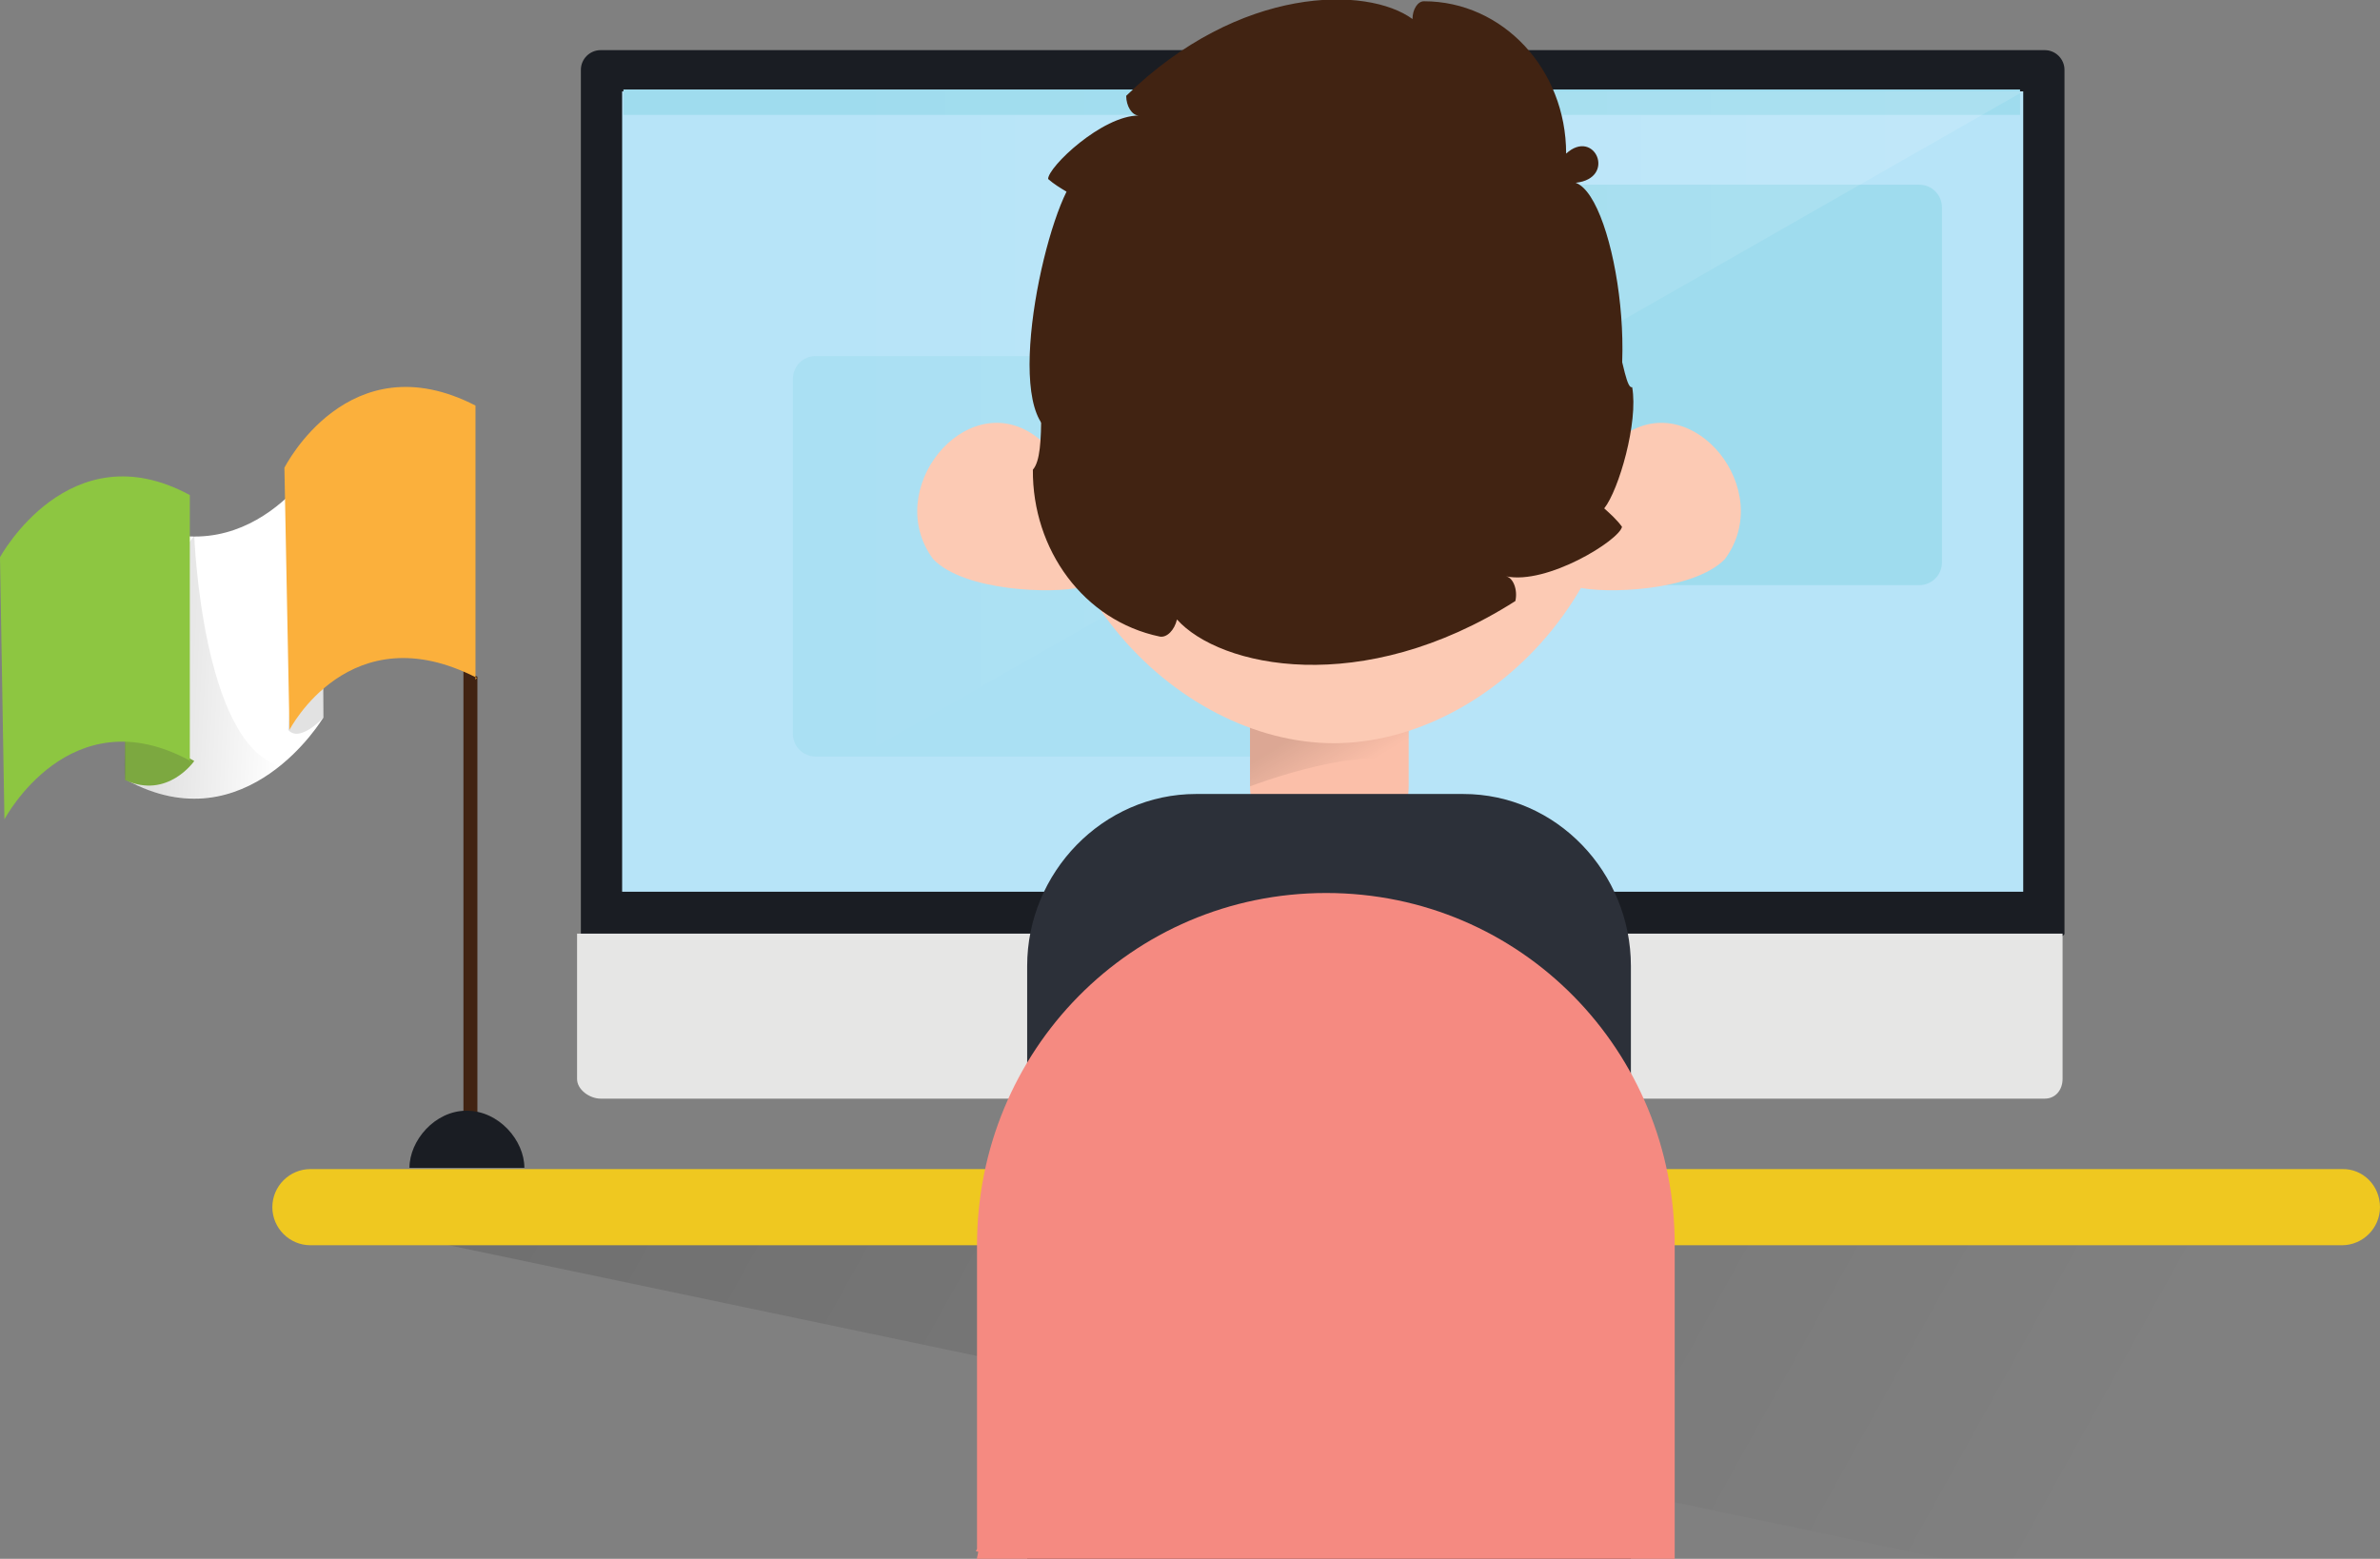 <?xml version="1.0" encoding="utf-8"?>
<!-- Generator: Adobe Illustrator 18.0.0, SVG Export Plug-In . SVG Version: 6.00 Build 0)  -->
<!DOCTYPE svg PUBLIC "-//W3C//DTD SVG 1.1//EN" "http://www.w3.org/Graphics/SVG/1.1/DTD/svg11.dtd">
<svg version="1.1" id="Layer_1" xmlns="http://www.w3.org/2000/svg" xmlns:xlink="http://www.w3.org/1999/xlink" x="0px" y="0px"
	 viewBox="0 0 374.9 245.6" enable-background="new 0 0 374.9 245.6" xml:space="preserve">
<rect x="0" y="0" width="374.9" height="245.6" fill="#808080" stroke="none"/>
<g>
	<linearGradient id="SVGID_1_" gradientUnits="userSpaceOnUse" x1="356.486" y1="273.073" x2="89.81" y2="125.253">
		<stop  offset="0.144" style="stop-color:#010101;stop-opacity:0"/>
		<stop  offset="0.239" style="stop-color:#010101;stop-opacity:1.504227e-02"/>
		<stop  offset="0.942" style="stop-color:#010101;stop-opacity:0.126"/>
	</linearGradient>
	<path fill="url(#SVGID_1_)" d="M52.6,192.4C57,196,364.9,190,364.9,190v67.9L52.6,192.4z"/>
	<path fill="#EFC820" d="M374.9,190.2c0,3.3-2.7,6-6,6h-320c-3.3,0-6-2.7-6-6v0c0-3.3,2.7-6,6-6h320
		C372.2,184.1,374.9,186.8,374.9,190.2L374.9,190.2z"/>
	<g>
		<path fill="#1A1D23" d="M325.2,147.1c0,1.7-17.6,1.2-19.3,1.2L94.6,163.4c-1.7,0-3.1-14.6-3.1-16.3V11c0-1.7,1.4-3.1,3.1-3.1
			h227.5c1.7,0,3.1,1.4,3.1,3.1V147.1z"/>
		<rect x="98" y="14.4" fill="#B7E4F8" width="220.7" height="126.1"/>
		<rect x="98.2" y="14.1" fill="#9FDCEE" width="220" height="4"/>
		<path opacity="0.5" fill="#9FDCEE" d="M221.9,115.6c0,2-1.6,3.6-3.6,3.6h-89.8c-2,0-3.6-1.6-3.6-3.6V59.7c0-2,1.6-3.6,3.6-3.6
			h89.8c2,0,3.6,1.6,3.6,3.6V115.6z"/>
		<path fill="#9FDCEE" d="M305.9,88.6c0,2-1.6,3.6-3.6,3.6h-89.8c-2,0-3.6-1.6-3.6-3.6V32.7c0-2,1.6-3.6,3.6-3.6h89.8
			c2,0,3.6,1.6,3.6,3.6V88.6z"/>
		<linearGradient id="SVGID_2_" gradientUnits="userSpaceOnUse" x1="98.008" y1="77.492" x2="318.669" y2="77.492">
			<stop  offset="0.144" style="stop-color:#FFFFFF;stop-opacity:0"/>
			<stop  offset="0.239" style="stop-color:#FFFFFF;stop-opacity:1.504227e-02"/>
			<stop  offset="0.942" style="stop-color:#FFFFFF;stop-opacity:0.126"/>
		</linearGradient>
		<polygon fill="url(#SVGID_2_)" points="98,140.5 98,14.4 318.7,14.4 		"/>
	</g>
	<path fill="#E6E6E5" d="M90.9,147.1v22.9c0,1.7,2,3.1,3.7,3.1h227.5c1.7,0,2.8-1.4,2.8-3.1v-22.9H90.9z"/>
	<g>
		<path fill="#2C3039" d="M190.9,323.1c0,5.8-3.9,11.1-10.1,11.1h-5.7c-6.2,0-12.2-5.3-12.2-11.1v-55c0-5.8,6-9.9,12.2-9.9h5.7
			c6.2,0,10.1,4.1,10.1,9.9V323.1z"/>
		<path fill="#2C3039" d="M254.9,323.1c0,5.8-4.7,11.1-11,11.1h-5.7c-6.2,0-11.4-5.3-11.4-11.1v-55c0-5.8,5.1-9.9,11.4-9.9h5.7
			c6.2,0,11,4.1,11,9.9V323.1z"/>
		<g>
			<path fill="#FBBFA9" d="M221.9,123.8c0,6.2-5.1,11.3-11.3,11.3h-2.4c-6.2,0-11.3-5.1-11.3-11.3v-16.4c0-6.2,5.1-11.3,11.3-11.3
				h2.4c6.2,0,11.3,5.1,11.3,11.3V123.8z"/>
			<linearGradient id="SVGID_3_" gradientUnits="userSpaceOnUse" x1="214.441" y1="125.441" x2="205.037" y2="109.791">
				<stop  offset="0.214" style="stop-color:#010101;stop-opacity:0"/>
				<stop  offset="0.748" style="stop-color:#010101;stop-opacity:0.126"/>
			</linearGradient>
			<path fill="url(#SVGID_3_)" d="M196.9,123.9c0,0,19-7.3,25-3v-10.9l-25,4.6V123.9z"/>
			<g>
				<path fill="#FCCAB4" d="M170.3,92.5l3.7-11.7l-0.2-0.1c-3.6-5.6-8.1-10.2-11-12.2c-10.8-7.4-23.9,8.7-15.8,19.6
					C151.9,93.2,166,93.6,170.3,92.5"/>
				<path fill="#FCCAB4" d="M248.4,92.5l-3.7-11.7l0.2-0.1c3.6-5.6,8.1-10.2,11-12.2c10.8-7.4,23.9,8.7,15.8,19.6
					C266.7,93.2,252.7,93.6,248.4,92.5"/>
				<path fill="#FCCAB4" d="M255,54.8c7,35.5-20.1,62.3-44.9,62.3c-24.8,0-51.9-26.8-45-62.3c6.9-35.2,19.2-44.5,44-44.5
					C234,10.4,247.9,19.1,255,54.8z"/>
				<path fill="#412312" d="M168,30.2c-1-0.6-2-1.2-2.9-2c0-1.9,8.5-10,14.3-10c-1.1,0-2-1.5-2-3.1c17.9-17.5,38-17.3,45.1-12.1
					c0-1.5,0.8-2.8,1.8-2.8c12.4,0,22.4,10.7,22.4,24c4.5-4.1,8,3.9,1.5,4.6c6.5,2.3,11.2,34.8,3,42.8c-4.5-7.1,1.9-18-3.4-20
					c-2.4,0-5.1-3.4-5.1-5.8c4.3,0,7.3-3.5,4.8-6.1c-2.3,4.8-7.1,4.4-9.2,0.7c5.7-3.7,3.6-9.5,3.6-9.5c-1.9,3.5-18.2,9.5-39.2,3.7
					c1.6-4.3,6.8-5.8,6.8-5.8c-1.7,0-19.3,7.3-34,4c-0.4,1.3-0.6,2.3-0.5,2.4c-0.1,2,0.3,5.3,4,7.7c-2.1,3.7-6.9,4-9.2-0.7
					c-2.6,2.6-3.5,13.9,2.7,12.5c0,2.4-2.3,5.9-4.7,5.9c-5.3,1.9,1.3,7.8,1.3,7.8C157.4,71.5,163,40.3,168,30.2z"/>
				<path fill="#412312" d="M252.7,80.1c2.3-2.9,5.4-13.6,4.4-19.1c-3.3,1.1-1.6-61-74.1-36.8c-27,6.9-15.7,44.6-20.3,49.8
					c-0.1,12.6,8,23.8,20,26.3c1.1,0.2,2.3-1,2.7-2.7c6.7,7.5,29.1,12.5,53.3-2.9c0.4-1.7-0.3-3.7-1.5-3.9
					c6.5,1.4,17.9-5.7,18.3-7.8C254.7,81.9,253.7,81,252.7,80.1z"/>
			</g>
			<path fill="#2C3039" d="M256.9,253.3c0,14.7-11.7-2.2-26.4-2.2h-42.1c-14.7,0-26.6,15-26.6,0v-98.9c0-14.7,11.9-27.1,26.6-27.1
				h42.1c14.7,0,26.4,12.4,26.4,27.1V253.3z"/>
			<path fill="#F3736D" d="M221.9,320.8c0,6.2-5.1,11.3-11.3,11.3h-2.4c-6.2,0-11.3-5.1-11.3-11.3v-50.4c0-6.2,5.1-11.3,11.3-11.3
				h2.4c6.2,0,11.3,5.1,11.3,11.3V320.8z"/>
			<linearGradient id="SVGID_4_" gradientUnits="userSpaceOnUse" x1="221.878" y1="273.286" x2="188.229" y2="273.286">
				<stop  offset="6.313850e-02" style="stop-color:#010101;stop-opacity:0"/>
				<stop  offset="0.748" style="stop-color:#010101;stop-opacity:0.126"/>
			</linearGradient>
			<path fill="url(#SVGID_4_)" d="M196.8,295.4c0,0,11.1-17.4,25.1-7.9v-36.4h-33.6l8.7,3.3l8.2,11.8l-8.2,5.8L196.8,295.4z"/>
			<path fill="#F58A81" d="M208.9,140.7c-30.7,0-55,24.9-55,55.5V244c0,0.1-0.2,0.4-0.2,0.4c0,0,0.1,0,0.4,0.1
				c-0.1,0.6-0.3,1.2-0.3,1.8v14.1c0,6.2,5.5,11.7,11.8,11.7h87.7c6.1,0,10.7-5,10.9-11.1c0,0-0.4-0.2-0.4-0.2v-0.4v-14.1v-50
				C263.9,165.6,239.6,140.7,208.9,140.7z"/>
			<g>
				<g>
					<path fill="#F3736D" d="M209.6,319.2c-1.4,3.9,0.7,8.2,4.7,9.6l39.2,13.6c3.9,1.4,8.2-0.7,9.6-4.7l0,0c1.4-3.9-0.7-8.2-4.7-9.6
						l-39.2-13.6C215.3,313.2,211,315.3,209.6,319.2L209.6,319.2z"/>
					<path fill="#F3736D" d="M209.3,319.2c1.4,3.9-0.7,8.2-4.7,9.6l-39.2,13.6c-3.9,1.4-8.2-0.7-9.6-4.7l0,0
						c-1.4-3.9,0.7-8.2,4.7-9.6l39.2-13.6C203.7,313.2,208,315.3,209.3,319.2L209.3,319.2z"/>
				</g>
				<path fill="#F3736D" d="M217.9,338.1c0,4.4-3.6,8-8,8l0,0c-4.4,0-8-3.6-8-8v-16c0-4.4,3.6-8,8-8l0,0c4.4,0,8,3.6,8,8V338.1z"/>
			</g>
		</g>
	</g>
	<g>
		<path fill="#412312" d="M73,105.5v76.3c0,0.6,0.5,1.1,1.1,1.1c0.6,0,1.1-0.5,1.1-1.1v-75.2C74.4,106.4,73.7,106,73,105.5z"/>
		<g>
			<path fill="#FFFFFF" d="M19.9,81.1v41.8c19,10.3,31-9.8,31-9.8l-0.3-41.3c0,0-11.3,20.1-30.8,9.8"/>
			<linearGradient id="SVGID_5_" gradientUnits="userSpaceOnUse" x1="20.284" y1="104.594" x2="44.867" y2="105.882">
				<stop  offset="0.163" style="stop-color:#010101;stop-opacity:0.126"/>
				<stop  offset="0.198" style="stop-color:#010101;stop-opacity:0.121"/>
				<stop  offset="1" style="stop-color:#010101;stop-opacity:0"/>
			</linearGradient>
			<path fill="url(#SVGID_5_)" d="M30.6,84.4c0,0,1.2,32.8,13.5,36.3c0,0-10.3,9.8-24.3,2.2c-0.8-0.4,1.2-25.5,1.2-25.5L30.6,84.4z"
				/>
			<path fill="#7CA840" d="M19.7,113.8l10.9,6.1c0,0-4.2,6.1-10.9,3L19.7,113.8z"/>
			<path fill="#E2E2E2" d="M50.9,94.3v18.8c0,0-3.7,4-5.5,1.9l0.6-10L50.9,94.3z"/>
			<path fill="#8DC641" d="M29.9,120.1V78C10.9,67.7,0,87.8,0,87.8l0.7,41.3c0,0,10.3-19.6,29.3-9.2"/>
			<path fill="#FBB03C" d="M74.9,107.1V63.9c-20-10.3-30.1,9.8-30.1,9.8l0.8,41.3c0,0,9.5-18.5,29.5-8.2"/>
		</g>
	</g>
	<path fill="#1A1D23" d="M82.6,184H64.5c0-4.3,4-9,9-9C78.6,175,82.6,179.7,82.6,184z"/>
</g>
</svg>
